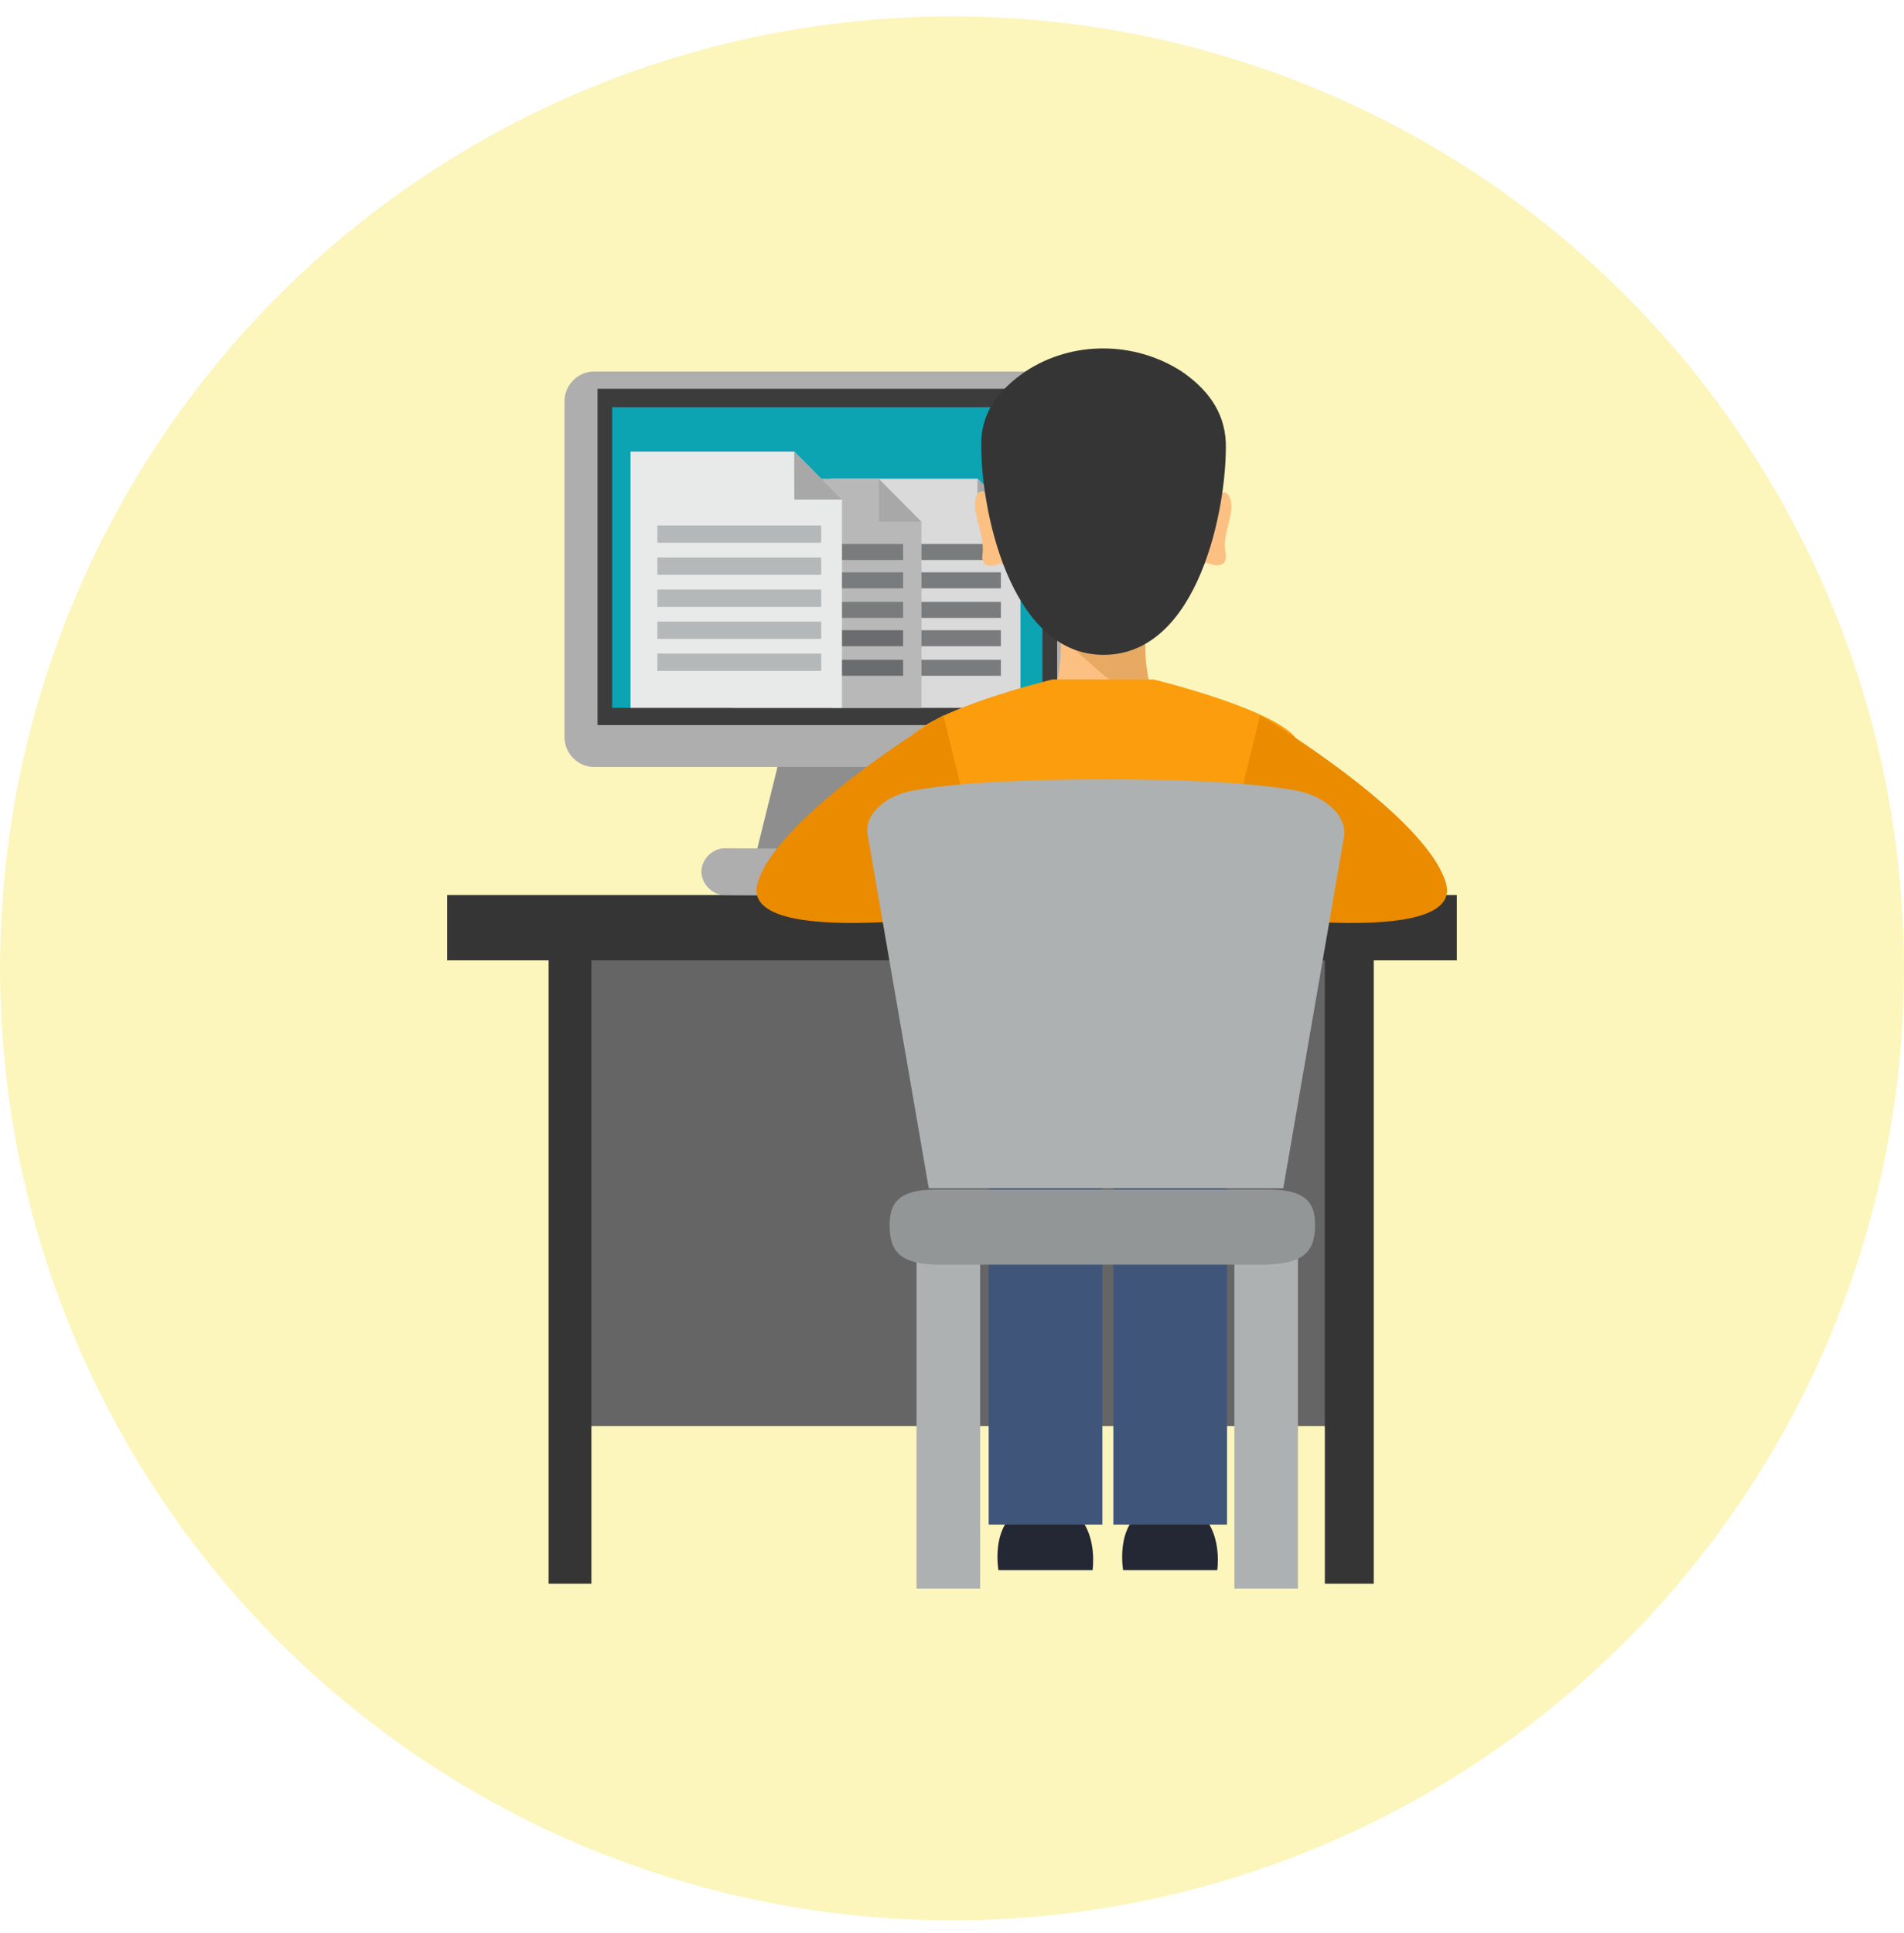<svg width="66" height="67" viewBox="0 0 66 67" fill="none" xmlns="http://www.w3.org/2000/svg">
<circle cx="33" cy="33.566" r="33" fill="#FCF6BD"/>
<g clip-path="url(#clip0_10_4)">
<path d="M46.22 32.179H19.78V49.43H46.22V32.179Z" fill="#656565"/>
<path d="M20.5 31.538H19.017V54.896H20.5V31.538Z" fill="#353535"/>
<path d="M47.619 31.538H45.924V54.896H47.619V31.538Z" fill="#353535"/>
<path d="M50.5 31.026H15.5V33.289H50.5V31.026Z" fill="#353535"/>
<path d="M31.348 30.385H26.009L27.11 25.944H30.246L31.348 30.385Z" fill="#8E8E8E"/>
<path d="M36.771 26.585H20.585C20.034 26.585 19.568 26.115 19.568 25.56V13.903C19.568 13.348 20.034 12.878 20.585 12.878H36.771C37.322 12.878 37.788 13.348 37.788 13.903V25.603C37.788 26.158 37.322 26.585 36.771 26.585Z" fill="#AEAEAE"/>
<path d="M36.644 13.476H20.712V25.133H36.644V13.476Z" fill="#3C3C3C"/>
<path d="M36.136 14.116H21.22V24.535H36.136V14.116Z" fill="#0CA3B3"/>
<path d="M32.237 31.069L25.119 31.026C24.695 31.026 24.314 30.642 24.314 30.215C24.314 29.788 24.695 29.403 25.119 29.403L32.237 29.446C32.661 29.446 33.042 29.83 33.042 30.257C33.042 30.727 32.661 31.069 32.237 31.069Z" fill="#AEAEAE"/>
<path d="M35.373 18.087L33.89 16.593V18.087H35.373Z" fill="#CDCDCD"/>
<path d="M33.89 16.593H28.805V24.535H35.373V18.087H33.89V16.593Z" fill="#DADADA"/>
<path d="M33.89 18.087H35.373L33.89 16.593V18.087Z" fill="#A8A8A8"/>
<path d="M34.695 18.856H29.61V19.411H34.695V18.856Z" fill="#797B7D"/>
<path d="M34.695 19.838H29.61V20.393H34.695V19.838Z" fill="#797B7D"/>
<path d="M34.695 20.863H29.61V21.418H34.695V20.863Z" fill="#797B7D"/>
<path d="M34.695 21.845H29.61V22.4H34.695V21.845Z" fill="#797B7D"/>
<path d="M34.695 22.87H29.61V23.425H34.695V22.87Z" fill="#797B7D"/>
<path d="M31.941 18.087L30.458 16.593V18.087H31.941Z" fill="#CDCDCD"/>
<path d="M30.458 16.593H25.373V24.535H31.941V18.087H30.458V16.593Z" fill="#B8B8B8"/>
<path d="M30.458 18.087H31.941L30.458 16.593V18.087Z" fill="#A8A8A8"/>
<path d="M31.305 18.856H26.22V19.411H31.305V18.856Z" fill="#797B7D"/>
<path d="M31.305 19.838H26.22V20.393H31.305V19.838Z" fill="#797B7D"/>
<path d="M31.305 20.863H26.22V21.418H31.305V20.863Z" fill="#797B7D"/>
<path d="M31.305 21.845H26.22V22.4H31.305V21.845Z" fill="#6A6C6E"/>
<path d="M31.305 22.87H26.22V23.425H31.305V22.87Z" fill="#6A6C6E"/>
<path d="M29.186 17.319L27.534 15.653V17.319H29.186Z" fill="#CDCDCD"/>
<path d="M27.534 15.653H21.856V24.535H29.186V17.319H27.534V15.653Z" fill="#E8E9E9"/>
<path d="M27.534 17.319H29.186L27.534 15.653V17.319Z" fill="#A8A8A8"/>
<path d="M28.466 18.215H22.788V18.813H28.466V18.215Z" fill="#B5B8B8"/>
<path d="M28.466 19.326H22.788V19.924H28.466V19.326Z" fill="#B5B8B8"/>
<path d="M28.466 20.436H22.788V21.034H28.466V20.436Z" fill="#B5B8B8"/>
<path d="M28.466 21.546H22.788V22.144H28.466V21.546Z" fill="#B5B8B8"/>
<path d="M28.466 22.656H22.788V23.254H28.466V22.656Z" fill="#B5B8B8"/>
<path d="M40.203 12.707C39.822 12.536 38.678 12.323 38.169 12.323C37.661 12.323 36.517 12.536 36.136 12.707C34.356 13.476 34.314 15.013 34.314 17.361H38.169H42.025C42.025 15.013 41.983 13.518 40.203 12.707Z" fill="#646464"/>
<path d="M39.695 21.802H38.381H38.085H36.729C36.729 21.802 37.195 24.407 35.034 26.542L38.085 30.257H38.381L41.432 26.542C39.271 24.407 39.695 21.802 39.695 21.802Z" fill="#FCC083"/>
<path d="M36.729 21.802H38.085H38.381H39.737C39.737 21.802 39.525 23.083 40.119 24.578C38.89 24.108 37.873 23.041 36.771 22.101C36.771 21.888 36.729 21.802 36.729 21.802Z" fill="#E8AA63"/>
<path d="M42.619 17.233C42.492 16.934 42.28 17.105 42.068 17.276C42.153 14.97 40.797 13.775 40.797 13.775H35.669C35.669 13.775 34.314 14.928 34.356 17.233C34.186 17.063 33.975 16.892 33.847 17.191C33.636 17.746 34.144 18.472 34.059 19.198C33.975 19.71 34.441 19.667 34.695 19.497C34.695 19.539 34.695 19.582 34.737 19.582L34.78 19.539C35.034 18.856 35.627 18.301 36.559 18.301C36.559 18.301 36.559 18.301 36.602 18.301C37.237 18.13 37.915 18.045 38.508 18.13C39.144 18.215 39.78 18.301 40.415 18.514C40.966 18.728 41.475 19.027 41.771 19.582C41.771 19.539 41.771 19.497 41.814 19.497C42.11 19.625 42.534 19.71 42.492 19.198C42.322 18.514 42.873 17.746 42.619 17.233Z" fill="#FCC083"/>
<path d="M45.5 31.581C45.5 29.104 45.203 26.03 44.992 25.688C44.398 24.621 39.992 23.553 39.992 23.553H39.949H36.517H36.475C36.475 23.553 32.068 24.621 31.475 25.688C31.263 26.073 31.009 28.378 31.009 31.581H45.5Z" fill="#FB9D0D"/>
<path d="M40.966 12.878C39.314 11.81 37.153 11.81 35.542 12.878C34.737 13.433 34.017 14.202 34.017 15.354C33.975 17.575 34.992 22.699 38.254 22.699C41.559 22.699 42.534 17.575 42.492 15.354C42.449 14.202 41.771 13.433 40.966 12.878Z" fill="#353535"/>
<path d="M43.678 24.791C43.678 24.791 49.398 28.208 50.119 30.599C50.839 32.99 42.025 31.581 42.025 31.581L43.678 24.791Z" fill="#EA8B00"/>
<path d="M32.703 24.791C32.703 24.791 26.983 28.208 26.263 30.599C25.542 32.99 34.356 31.581 34.356 31.581L32.703 24.791Z" fill="#EA8B00"/>
<path d="M35.034 52.59C34.398 53.23 34.61 54.426 34.61 54.426H37.873C37.873 54.426 38.042 53.273 37.407 52.59H35.034Z" fill="#242734"/>
<path d="M39.356 52.59C38.72 53.23 38.932 54.426 38.932 54.426H42.195C42.195 54.426 42.364 53.273 41.729 52.59H39.356Z" fill="#242734"/>
<path d="M38.212 40.42H34.271V52.846H38.212V40.42Z" fill="#3F557A"/>
<path d="M42.534 40.42H38.593V52.846H42.534V40.42Z" fill="#3F557A"/>
<path d="M33.975 42.769H31.771V55.066H33.975V42.769Z" fill="#AEB1B1"/>
<path d="M44.992 42.769H42.788V55.066H44.992V42.769Z" fill="#AEB1B1"/>
<path d="M45.585 42.47C45.585 41.786 45.373 41.231 43.975 41.231H38.212H38.169H32.449C31.051 41.231 30.839 41.786 30.839 42.47V42.512C30.839 43.452 31.305 43.836 32.576 43.836H38.212H38.254H43.89C45.119 43.793 45.585 43.452 45.585 42.47Z" fill="#929696"/>
<path d="M44.907 27.396C43.212 27.097 40.669 27.012 38.297 27.012C35.924 27.012 33.339 27.097 31.686 27.396C30.669 27.567 29.949 28.25 30.076 28.933L32.195 41.189H38.339H44.483L46.602 28.933C46.644 28.25 45.966 27.61 44.907 27.396Z" fill="#AEB1B1"/>
</g>
<defs>
<clipPath id="clip0_10_4">
<rect width="35" height="43" fill="white" transform="translate(15.5 12.066)"/>
</clipPath>
</defs>
</svg>
